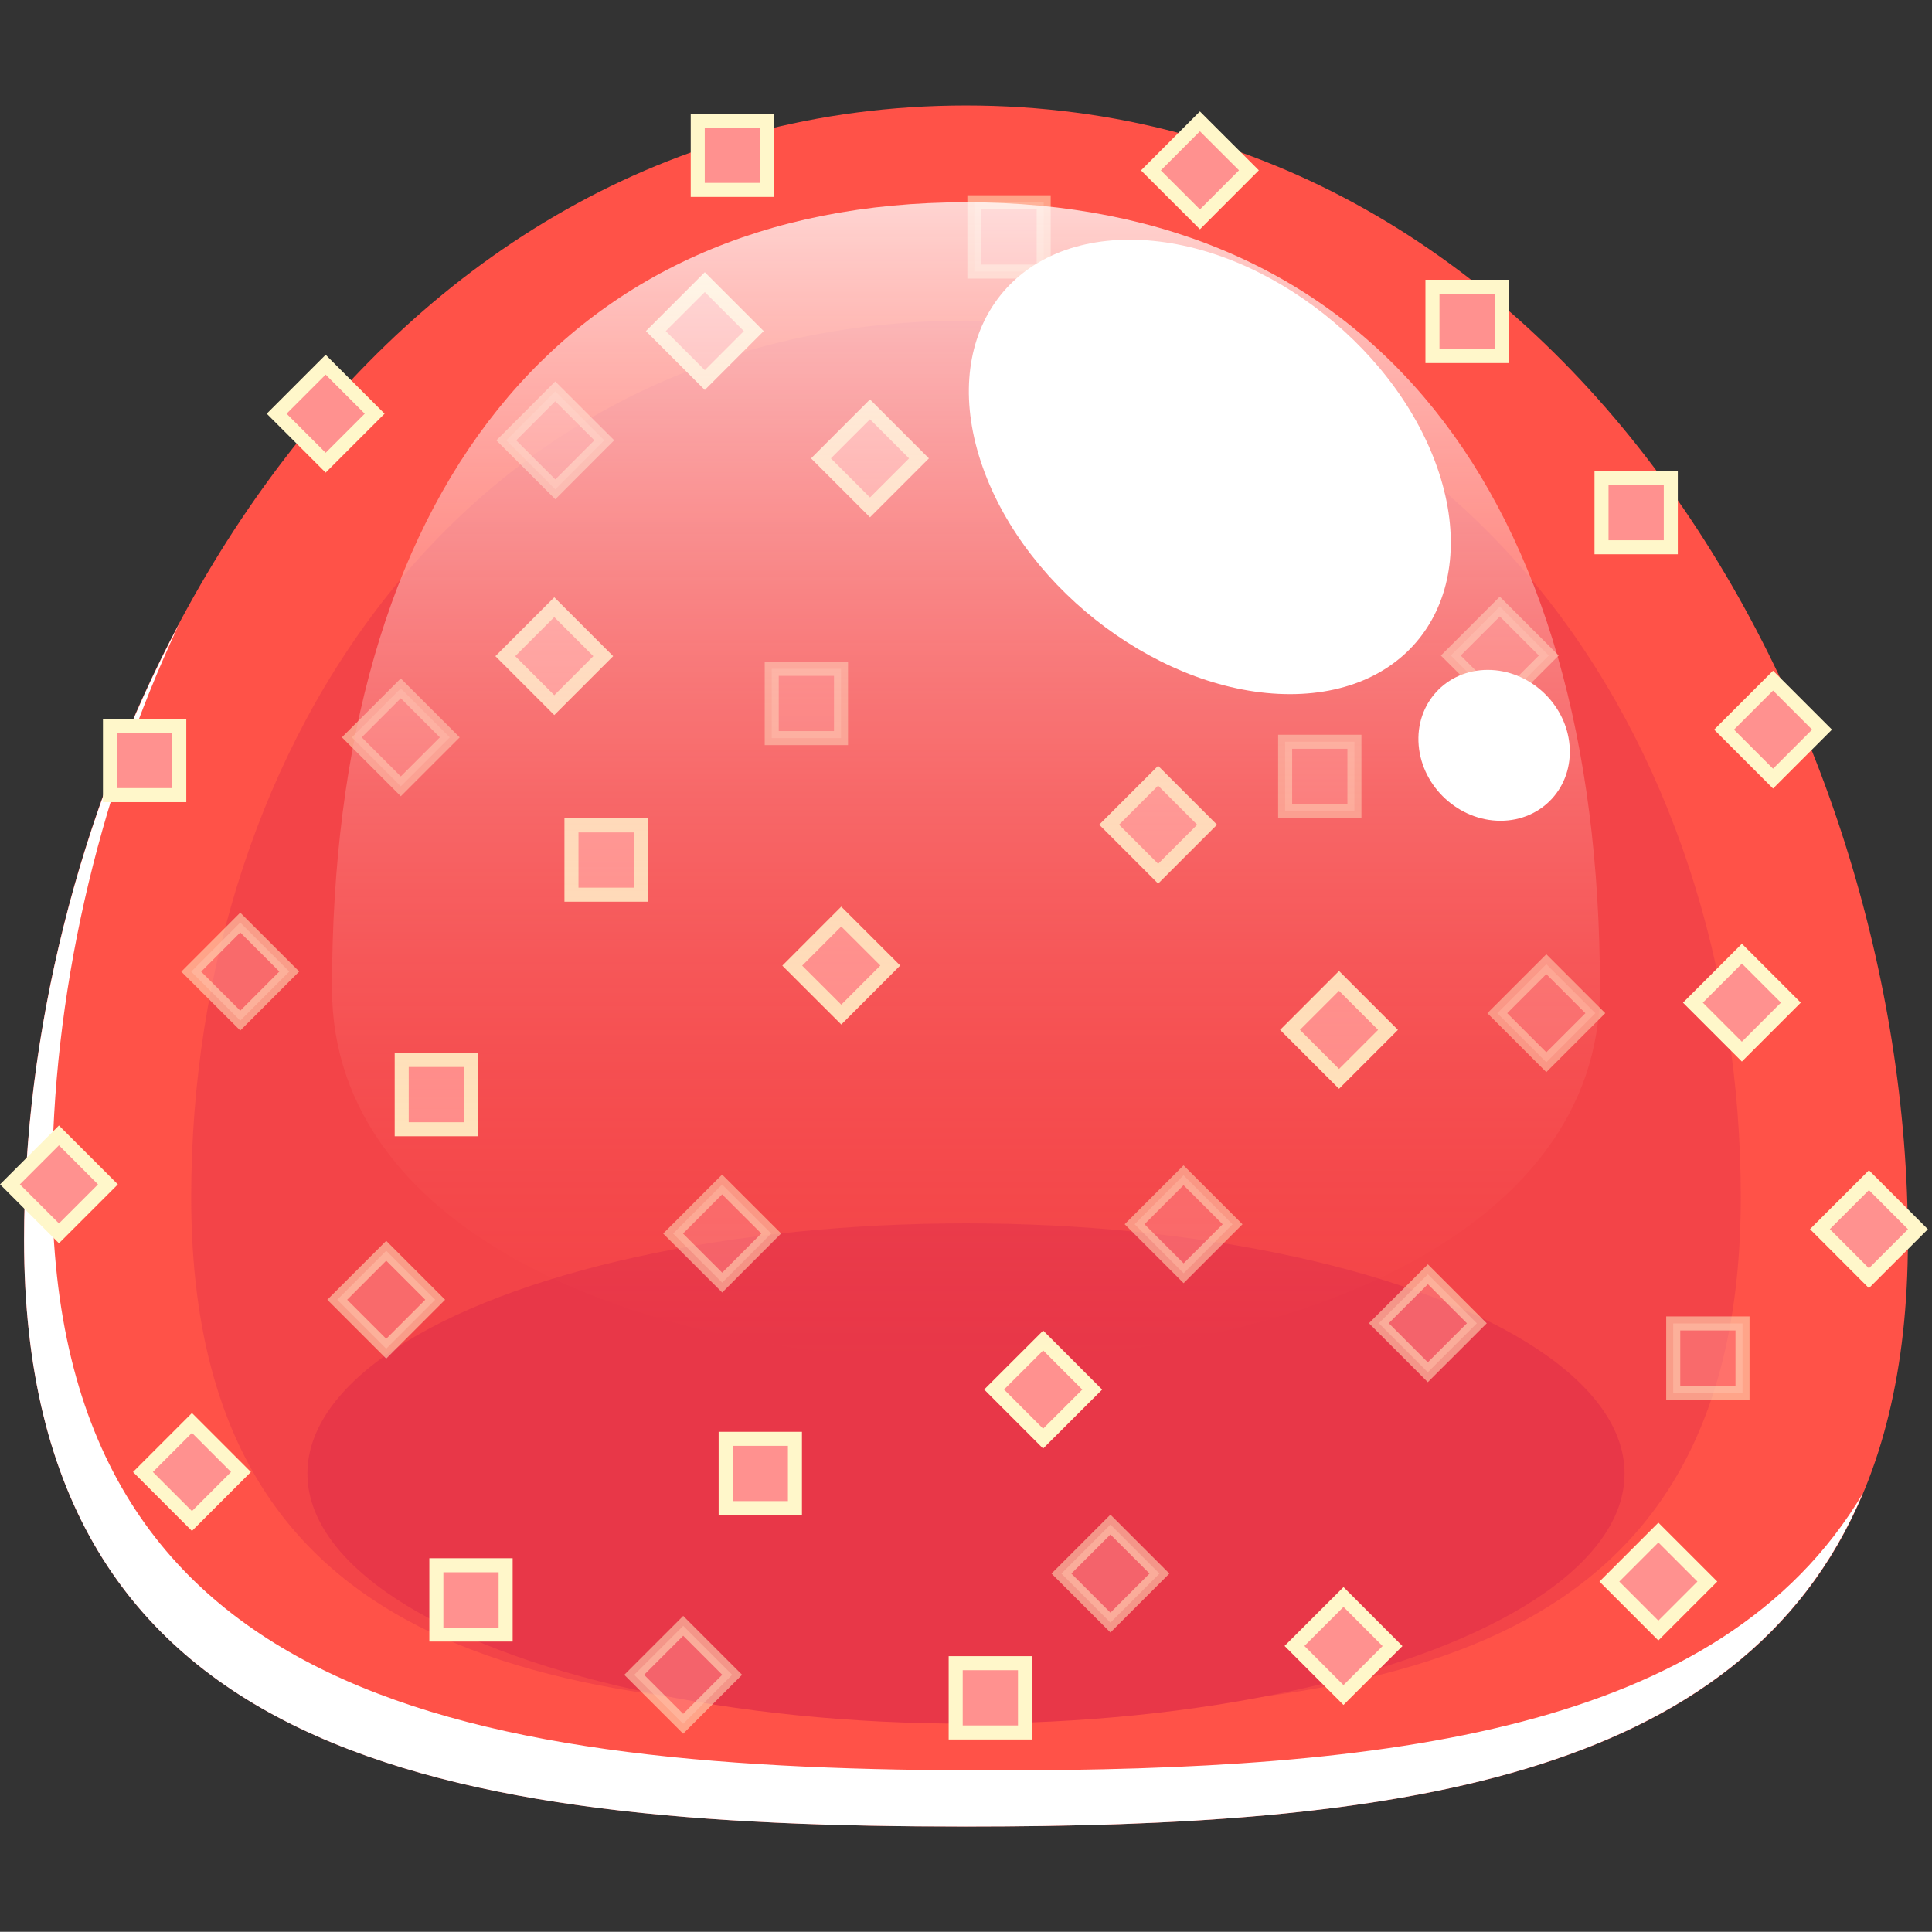 <?xml version="1.0" encoding="UTF-8" standalone="no"?>
<!-- Created with Inkscape (http://www.inkscape.org/) -->

<svg
   xmlns:dc="http://purl.org/dc/elements/1.1/"
   xmlns:cc="http://creativecommons.org/ns#"
   xmlns:rdf="http://www.w3.org/1999/02/22-rdf-syntax-ns#"
   xmlns:svg="http://www.w3.org/2000/svg"
   xmlns="http://www.w3.org/2000/svg"
   xmlns:sodipodi="http://sodipodi.sourceforge.net/DTD/sodipodi-0.dtd"
   xmlns:inkscape="http://www.inkscape.org/namespaces/inkscape"
   width="68.853"
   height="68.845"
   id="svg10325"
   version="1.1"
   inkscape:version="0.48.4 r"
   sodipodi:docname="Nouveau document 2">
  <rect width="100%" height="100%" fill="#333333" stroke="none"/>
  <defs
     id="defs10327">
    <linearGradient
       id="SVGID_75_"
       gradientUnits="userSpaceOnUse"
       x1="44.222"
       y1="299.69"
       x2="44.222"
       y2="258.424">
      <stop
         offset="0"
         style="stop-color:#FF5248;stop-opacity:0"
         id="stop4565" />
      <stop
         offset="1"
         style="stop-color:#FFFFFF;stop-opacity:0.75"
         id="stop4567" />
    </linearGradient>
  </defs>
  <sodipodi:namedview
     id="base"
     pagecolor="#ffffff"
     bordercolor="#666666"
     borderopacity="1.0"
     inkscape:pageopacity="0.0"
     inkscape:pageshadow="2"
     inkscape:zoom="5.6"
     inkscape:cx="43.280385"
     inkscape:cy="8.5825417"
     inkscape:document-units="px"
     inkscape:current-layer="layer1"
     showgrid="false"
     fit-margin-top="3.76"
     fit-margin-left="0"
     fit-margin-right="0"
     fit-margin-bottom="3.75"
     inkscape:window-width="1920"
     inkscape:window-height="1018"
     inkscape:window-x="-8"
     inkscape:window-y="-8"
     inkscape:window-maximized="1" />
  <g
     inkscape:label="Calque 1"
     inkscape:groupmode="layer"
     id="layer1"
     transform="translate(-562.717,-326.506)">
    <g
       transform="translate(552.921,75.291)"
       id="g4464">
      <g
         id="g4466">
        <path
           style="fill:#ff5248"
           inkscape:connector-curvature="0"
           d="m 77.79,295.408 c 0,18.539 -15.029,20.901 -33.568,20.901 -18.539,0 -33.568,-2.362 -33.568,-20.901 0,-18.539 12.214,-40.433 33.568,-40.433 21.354,0 33.568,21.894 33.568,40.433 z"
           id="path4468" />
        <path
           style="fill:#ffffff"
           inkscape:connector-curvature="0"
           d="m 45.222,314.31 c -18.539,0 -33.568,-2.362 -33.568,-20.901 0,-6.615 1.563,-13.654 4.534,-19.977 -3.622,6.813 -5.534,14.654 -5.534,21.977 0,18.539 15.029,20.901 33.568,20.901 14.958,0 27.625,-1.544 31.963,-11.874 -5.077,8.537 -17.028,9.874 -30.963,9.874 z"
           id="path4470" />
      </g>
      <path
         style="opacity:0.5;fill:#e83748"
         inkscape:connector-curvature="0"
         d="m 71.834,293.879 c 0,16.283 -12.363,18.358 -27.612,18.358 -15.249,0 -27.612,-2.075 -27.612,-18.358 0,-16.282 10.046,-31.236 27.612,-31.236 17.566,0 27.612,14.954 27.612,31.236 z"
         id="path4472" />
      <ellipse
         d="m 67.692,303.728 c 0,4.924 -10.508,8.915 -23.47,8.915 -12.962,0 -23.47,-3.991 -23.47,-8.915 0,-4.924 10.508,-8.915 23.47,-8.915 12.962,0 23.47,3.991 23.47,8.915 z"
         style="fill:#e83748"
         sodipodi:ry="8.915"
         sodipodi:rx="23.469999"
         sodipodi:cy="303.728"
         sodipodi:cx="44.222"
         cx="44.222"
         cy="303.728"
         rx="23.47"
         ry="8.915"
         id="ellipse4474" />
      <g
         id="g4476">
        <rect
           style="opacity:0.5;fill:#ff918f;stroke:#fff7ca;stroke-width:0.5;stroke-miterlimit:10"
           x="44.521"
           y="258.424"
           stroke-miterlimit="10"
           width="2.47"
           height="2.469"
           id="rect4478" />
        <rect
           style="fill:#ff918f;stroke:#fff7ca;stroke-width:0.5;stroke-miterlimit:10"
           x="43.855"
           y="310.488"
           stroke-miterlimit="10"
           width="2.47"
           height="2.469"
           id="rect4480" />
        <rect
           style="fill:#ff918f;stroke:#fff7ca;stroke-width:0.5;stroke-miterlimit:10"
           x="20.169"
           y="264.779"
           transform="matrix(0.707,0.707,-0.707,0.707,194.341,62.754)"
           stroke-miterlimit="10"
           width="2.47"
           height="2.47"
           id="rect4482" />
        <rect
           style="opacity:0.5;fill:#ff918f;stroke:#fff7ca;stroke-width:0.5;stroke-miterlimit:10"
           x="37.299"
           y="275.051"
           stroke-miterlimit="10"
           width="2.469"
           height="2.469"
           id="rect4484" />
        <rect
           style="fill:#ff918f;stroke:#fff7ca;stroke-width:0.5;stroke-miterlimit:10"
           x="56.291"
           y="286.742"
           transform="matrix(0.707,0.707,-0.707,0.707,220.445,43.647)"
           stroke-miterlimit="10"
           width="2.47"
           height="2.47"
           id="rect4486" />
        <rect
           style="fill:#ff918f;stroke:#fff7ca;stroke-width:0.5;stroke-miterlimit:10"
           x="30.162"
           y="280.631"
           stroke-miterlimit="10"
           width="2.47"
           height="2.469"
           id="rect4488" />
        <rect
           style="fill:#ff918f;stroke:#fff7ca;stroke-width:0.5;stroke-miterlimit:10"
           x="34.662"
           y="255.514"
           stroke-miterlimit="10"
           width="2.469"
           height="2.469"
           id="rect4490" />
        <rect
           style="opacity:0.5;fill:#ff918f;stroke:#fff7ca;stroke-width:0.5;stroke-miterlimit:10"
           x="55.596"
           y="277.65"
           stroke-miterlimit="10"
           width="2.469"
           height="2.469"
           id="rect4492" />
        <rect
           style="fill:#ff918f;stroke:#fff7ca;stroke-width:0.5;stroke-miterlimit:10"
           x="60.846"
           y="261.435"
           stroke-miterlimit="10"
           width="2.469"
           height="2.469"
           id="rect4494" />
        <rect
           style="opacity:0.5;fill:#ff918f;stroke:#fff7ca;stroke-width:0.5;stroke-miterlimit:10"
           x="63.772"
           y="286.007"
           transform="matrix(0.707,-0.707,0.707,0.707,-184.137,130.203)"
           stroke-miterlimit="10"
           width="2.471"
           height="2.471"
           id="rect4496" />
        <rect
           style="opacity:0.5;fill:#ff918f;stroke:#fff7ca;stroke-width:0.5;stroke-miterlimit:10"
           x="17.228"
           y="284.485"
           transform="matrix(0.708,0.707,-0.707,0.708,207.291,70.498)"
           stroke-miterlimit="10"
           width="2.468"
           height="2.47"
           id="rect4498" />
        <rect
           style="fill:#ff918f;stroke:#fff7ca;stroke-width:0.5;stroke-miterlimit:10"
           x="24.112"
           y="288.99"
           stroke-miterlimit="10"
           width="2.469"
           height="2.469"
           id="rect4500" />
        <rect
           style="fill:#ff918f;stroke:#fff7ca;stroke-width:0.5;stroke-miterlimit:10"
           x="35.657"
           y="302.492"
           stroke-miterlimit="10"
           width="2.469"
           height="2.469"
           id="rect4502" />
        <rect
           style="fill:#ff918f;stroke:#fff7ca;stroke-width:0.5;stroke-miterlimit:10"
           x="71.767"
           y="276.04"
           transform="matrix(0.707,-0.707,0.707,0.707,-174.661,132.797)"
           stroke-miterlimit="10"
           width="2.47"
           height="2.469"
           id="rect4504" />
        <rect
           style="opacity:0.5;fill:#ff918f;stroke:#fff7ca;stroke-width:0.5;stroke-miterlimit:10"
           x="62.026"
           y="273.398"
           transform="matrix(0.707,-0.707,0.707,0.707,-175.645,125.137)"
           stroke-miterlimit="10"
           width="2.47"
           height="2.469"
           id="rect4506" />
        <rect
           style="fill:#ff918f;stroke:#fff7ca;stroke-width:0.5;stroke-miterlimit:10"
           x="49.87"
           y="279.396"
           transform="matrix(0.707,-0.707,0.707,0.707,-183.468,118.331)"
           stroke-miterlimit="10"
           width="2.469"
           height="2.47"
           id="rect4508" />
        <rect
           style="opacity:0.5;fill:#ff918f;stroke:#fff7ca;stroke-width:0.5;stroke-miterlimit:10"
           x="34.14"
           y="293.873"
           transform="matrix(0.707,-0.708,0.708,0.707,-198.415,111.58)"
           stroke-miterlimit="10"
           width="2.471"
           height="2.471"
           id="rect4510" />
        <rect
           style="opacity:0.5;fill:#ff918f;stroke:#fff7ca;stroke-width:0.5;stroke-miterlimit:10"
           x="59.332"
           y="297.008"
           transform="matrix(0.708,-0.707,0.707,0.708,-193.056,130.038)"
           stroke-miterlimit="10"
           width="2.468"
           height="2.468"
           id="rect4512" />
        <rect
           style="opacity:0.5;fill:#ff918f;stroke:#fff7ca;stroke-width:0.5;stroke-miterlimit:10"
           x="22.877"
           y="276.285"
           transform="matrix(0.707,-0.707,0.707,0.707,-189.174,98.333)"
           stroke-miterlimit="10"
           width="2.469"
           height="2.47"
           id="rect4514" />
        <rect
           style="fill:#ff918f;stroke:#fff7ca;stroke-width:0.5;stroke-miterlimit:10"
           x="52.094"
           y="262.325"
           transform="matrix(0.707,0.707,-0.707,0.707,201.984,39.485)"
           stroke-miterlimit="10"
           width="2.469"
           height="2.468"
           id="rect4516" />
        <rect
           style="fill:#ff918f;stroke:#fff7ca;stroke-width:0.5;stroke-miterlimit:10"
           x="38.638"
           y="284.262"
           transform="matrix(0.708,0.707,-0.707,0.708,213.394,55.305)"
           stroke-miterlimit="10"
           width="2.468"
           height="2.47"
           id="rect4518" />
        <rect
           style="opacity:0.5;fill:#ff918f;stroke:#fff7ca;stroke-width:0.5;stroke-miterlimit:10"
           x="49.094"
           y="269.909"
           transform="matrix(0.707,0.708,-0.708,0.707,206.595,43.915)"
           stroke-miterlimit="10"
           width="2.471"
           height="2.468"
           id="rect4520" />
        <rect
           style="fill:#ff918f;stroke:#fff7ca;stroke-width:0.5;stroke-miterlimit:10"
           x="28.288"
           y="273.398"
           transform="matrix(0.707,0.707,-0.707,0.707,202.842,59.562)"
           stroke-miterlimit="10"
           width="2.469"
           height="2.469"
           id="rect4522" />
        <rect
           style="opacity:0.5;fill:#ff918f;stroke:#fff7ca;stroke-width:0.5;stroke-miterlimit:10"
           x="50.612"
           y="293.576"
           transform="matrix(0.707,0.707,-0.707,0.707,223.751,49.758)"
           stroke-miterlimit="10"
           width="2.471"
           height="2.468"
           id="rect4524" />
        <rect
           style="opacity:0.5;fill:#ff918f;stroke:#fff7ca;stroke-width:0.5;stroke-miterlimit:10"
           x="48.123"
           y="305.997"
           transform="matrix(-0.707,0.707,-0.707,-0.707,301.479,489.611)"
           stroke-miterlimit="10"
           width="2.47"
           height="2.47"
           id="rect4526" />
        <rect
           style="fill:#ff918f;stroke:#fff7ca;stroke-width:0.5;stroke-miterlimit:10"
           x="13.715"
           y="277.083"
           stroke-miterlimit="10"
           width="2.47"
           height="2.469"
           id="rect4528" />
        <rect
           style="fill:#ff918f;stroke:#fff7ca;stroke-width:0.5;stroke-miterlimit:10"
           x="25.347"
           y="306.998"
           stroke-miterlimit="10"
           width="2.469"
           height="2.469"
           id="rect4530" />
        <rect
           style="fill:#ff918f;stroke:#fff7ca;stroke-width:0.5;stroke-miterlimit:10"
           x="15.527"
           y="302.489"
           transform="matrix(-0.707,-0.707,0.707,-0.707,-186.245,530.258)"
           stroke-miterlimit="10"
           width="2.471"
           height="2.471"
           id="rect4532" />
        <rect
           style="fill:#ff918f;stroke:#fff7ca;stroke-width:0.5;stroke-miterlimit:10"
           x="75.312"
           y="293.875"
           transform="matrix(-0.708,0.707,-0.707,-0.708,339.239,449.841)"
           stroke-miterlimit="10"
           width="2.468"
           height="2.47"
           id="rect4534" />
        <rect
           style="opacity:0.5;fill:#ff918f;stroke:#fff7ca;stroke-width:0.5;stroke-miterlimit:10"
           x="69.427"
           y="298.38"
           stroke-miterlimit="10"
           width="2.469"
           height="2.469"
           id="rect4536" />
        <rect
           style="fill:#ff918f;stroke:#fff7ca;stroke-width:0.5;stroke-miterlimit:10"
           x="66.871"
           y="268.249"
           stroke-miterlimit="10"
           width="2.469"
           height="2.469"
           id="rect4538" />
        <rect
           style="fill:#ff918f;stroke:#fff7ca;stroke-width:0.5;stroke-miterlimit:10"
           x="10.662"
           y="292.13"
           transform="matrix(-0.707,-0.707,0.707,-0.707,-187.101,509.244)"
           stroke-miterlimit="10"
           width="2.47"
           height="2.469"
           id="rect4540" />
        <rect
           style="fill:#ff918f;stroke:#fff7ca;stroke-width:0.5;stroke-miterlimit:10"
           x="67.688"
           y="306.303"
           transform="matrix(-0.707,-0.707,0.707,-0.707,-99.804,573.736)"
           stroke-miterlimit="10"
           width="2.469"
           height="2.47"
           id="rect4542" />
        <rect
           style="fill:#ff918f;stroke:#fff7ca;stroke-width:0.5;stroke-miterlimit:10"
           x="45.601"
           y="299.611"
           transform="matrix(-0.707,-0.708,0.708,-0.707,-132.914,546.595)"
           stroke-miterlimit="10"
           width="2.471"
           height="2.471"
           id="rect4544" />
        <rect
           style="opacity:0.5;fill:#ff918f;stroke:#fff7ca;stroke-width:0.5;stroke-miterlimit:10"
           x="28.289"
           y="265.816"
           transform="matrix(-0.708,-0.707,0.707,-0.708,-138.317,476.852)"
           stroke-miterlimit="10"
           width="2.468"
           height="2.468"
           id="rect4546" />
        <rect
           style="fill:#ff918f;stroke:#fff7ca;stroke-width:0.5;stroke-miterlimit:10"
           x="70.662"
           y="285.674"
           transform="matrix(-0.707,-0.707,0.707,-0.707,-80.14,540.623)"
           stroke-miterlimit="10"
           width="2.469"
           height="2.47"
           id="rect4548" />
        <rect
           style="fill:#ff918f;stroke:#fff7ca;stroke-width:0.5;stroke-miterlimit:10"
           x="56.585"
           y="308.743"
           transform="matrix(-0.708,0.707,-0.707,-0.708,317.766,488.462)"
           stroke-miterlimit="10"
           width="2.468"
           height="2.47"
           id="rect4550" />
        <rect
           style="opacity:0.5;fill:#ff918f;stroke:#fff7ca;stroke-width:0.5;stroke-miterlimit:10"
           x="22.291"
           y="296.271"
           transform="matrix(-0.707,0.707,-0.707,-0.707,250.529,491.239)"
           stroke-miterlimit="10"
           width="2.469"
           height="2.469"
           id="rect4552" />
        <rect
           style="opacity:0.5;fill:#ff918f;stroke:#fff7ca;stroke-width:0.5;stroke-miterlimit:10"
           x="32.788"
           y="309.74"
           transform="matrix(-0.707,0.707,-0.707,-0.707,278.057,506.706)"
           stroke-miterlimit="10"
           width="2.471"
           height="2.468"
           id="rect4554" />
        <rect
           style="fill:#ff918f;stroke:#fff7ca;stroke-width:0.5;stroke-miterlimit:10"
           x="51.373"
           y="255.908"
           transform="matrix(0.708,0.707,-0.707,0.708,197.113,38.036)"
           stroke-miterlimit="10"
           width="2.468"
           height="2.469"
           id="rect4556" />
        <rect
           style="fill:#ff918f;stroke:#fff7ca;stroke-width:0.5;stroke-miterlimit:10"
           x="33.655"
           y="261.812"
           transform="matrix(0.707,0.707,-0.707,0.707,196.221,52.374)"
           stroke-miterlimit="10"
           width="2.469"
           height="2.469"
           id="rect4558" />
        <rect
           style="fill:#ff918f;stroke:#fff7ca;stroke-width:0.5;stroke-miterlimit:10"
           x="39.573"
           y="266.371"
           transform="matrix(0.707,0.707,-0.707,0.707,201.147,49.502)"
           stroke-miterlimit="10"
           width="2.47"
           height="2.47"
           id="rect4560" />
      </g>
      <g
         id="g4562">
        <linearGradient
           id="linearGradient10316"
           gradientUnits="userSpaceOnUse"
           x1="44.222"
           y1="299.69"
           x2="44.222"
           y2="258.424">
          <stop
             offset="0"
             style="stop-color:#FF5248;stop-opacity:0"
             id="stop10318" />
          <stop
             offset="1"
             style="stop-color:#FFFFFF;stop-opacity:0.75"
             id="stop10320" />
        </linearGradient>
        <path
           style="fill:url(#SVGID_75_)"
           inkscape:connector-curvature="0"
           d="m 66.815,286.439 c 0,17.668 -45.187,17.668 -45.187,0 0,-17.667 8.22,-28.016 22.593,-28.016 14.373,0 22.594,10.349 22.594,28.016 z"
           id="path4569" />
        <path
           style="fill:#ffffff"
           inkscape:connector-curvature="0"
           d="m 61.009,267.856 c 1.577,4.472 -0.771,8.097 -5.242,8.097 -4.472,0 -9.375,-3.625 -10.952,-8.097 -1.577,-4.473 0.77,-8.098 5.242,-8.098 4.472,0 9.375,3.626 10.952,8.098 z"
           id="path4571" />
        <path
           style="fill:#ffffff"
           inkscape:connector-curvature="0"
           d="m 65.732,277.778 c 0.125,1.485 -0.977,2.688 -2.461,2.688 -1.485,0 -2.791,-1.203 -2.916,-2.688 -0.126,-1.485 0.976,-2.689 2.461,-2.689 1.485,0 2.79,1.204 2.916,2.689 z"
           id="path4573" />
      </g>
    </g>
  </g>
</svg>
